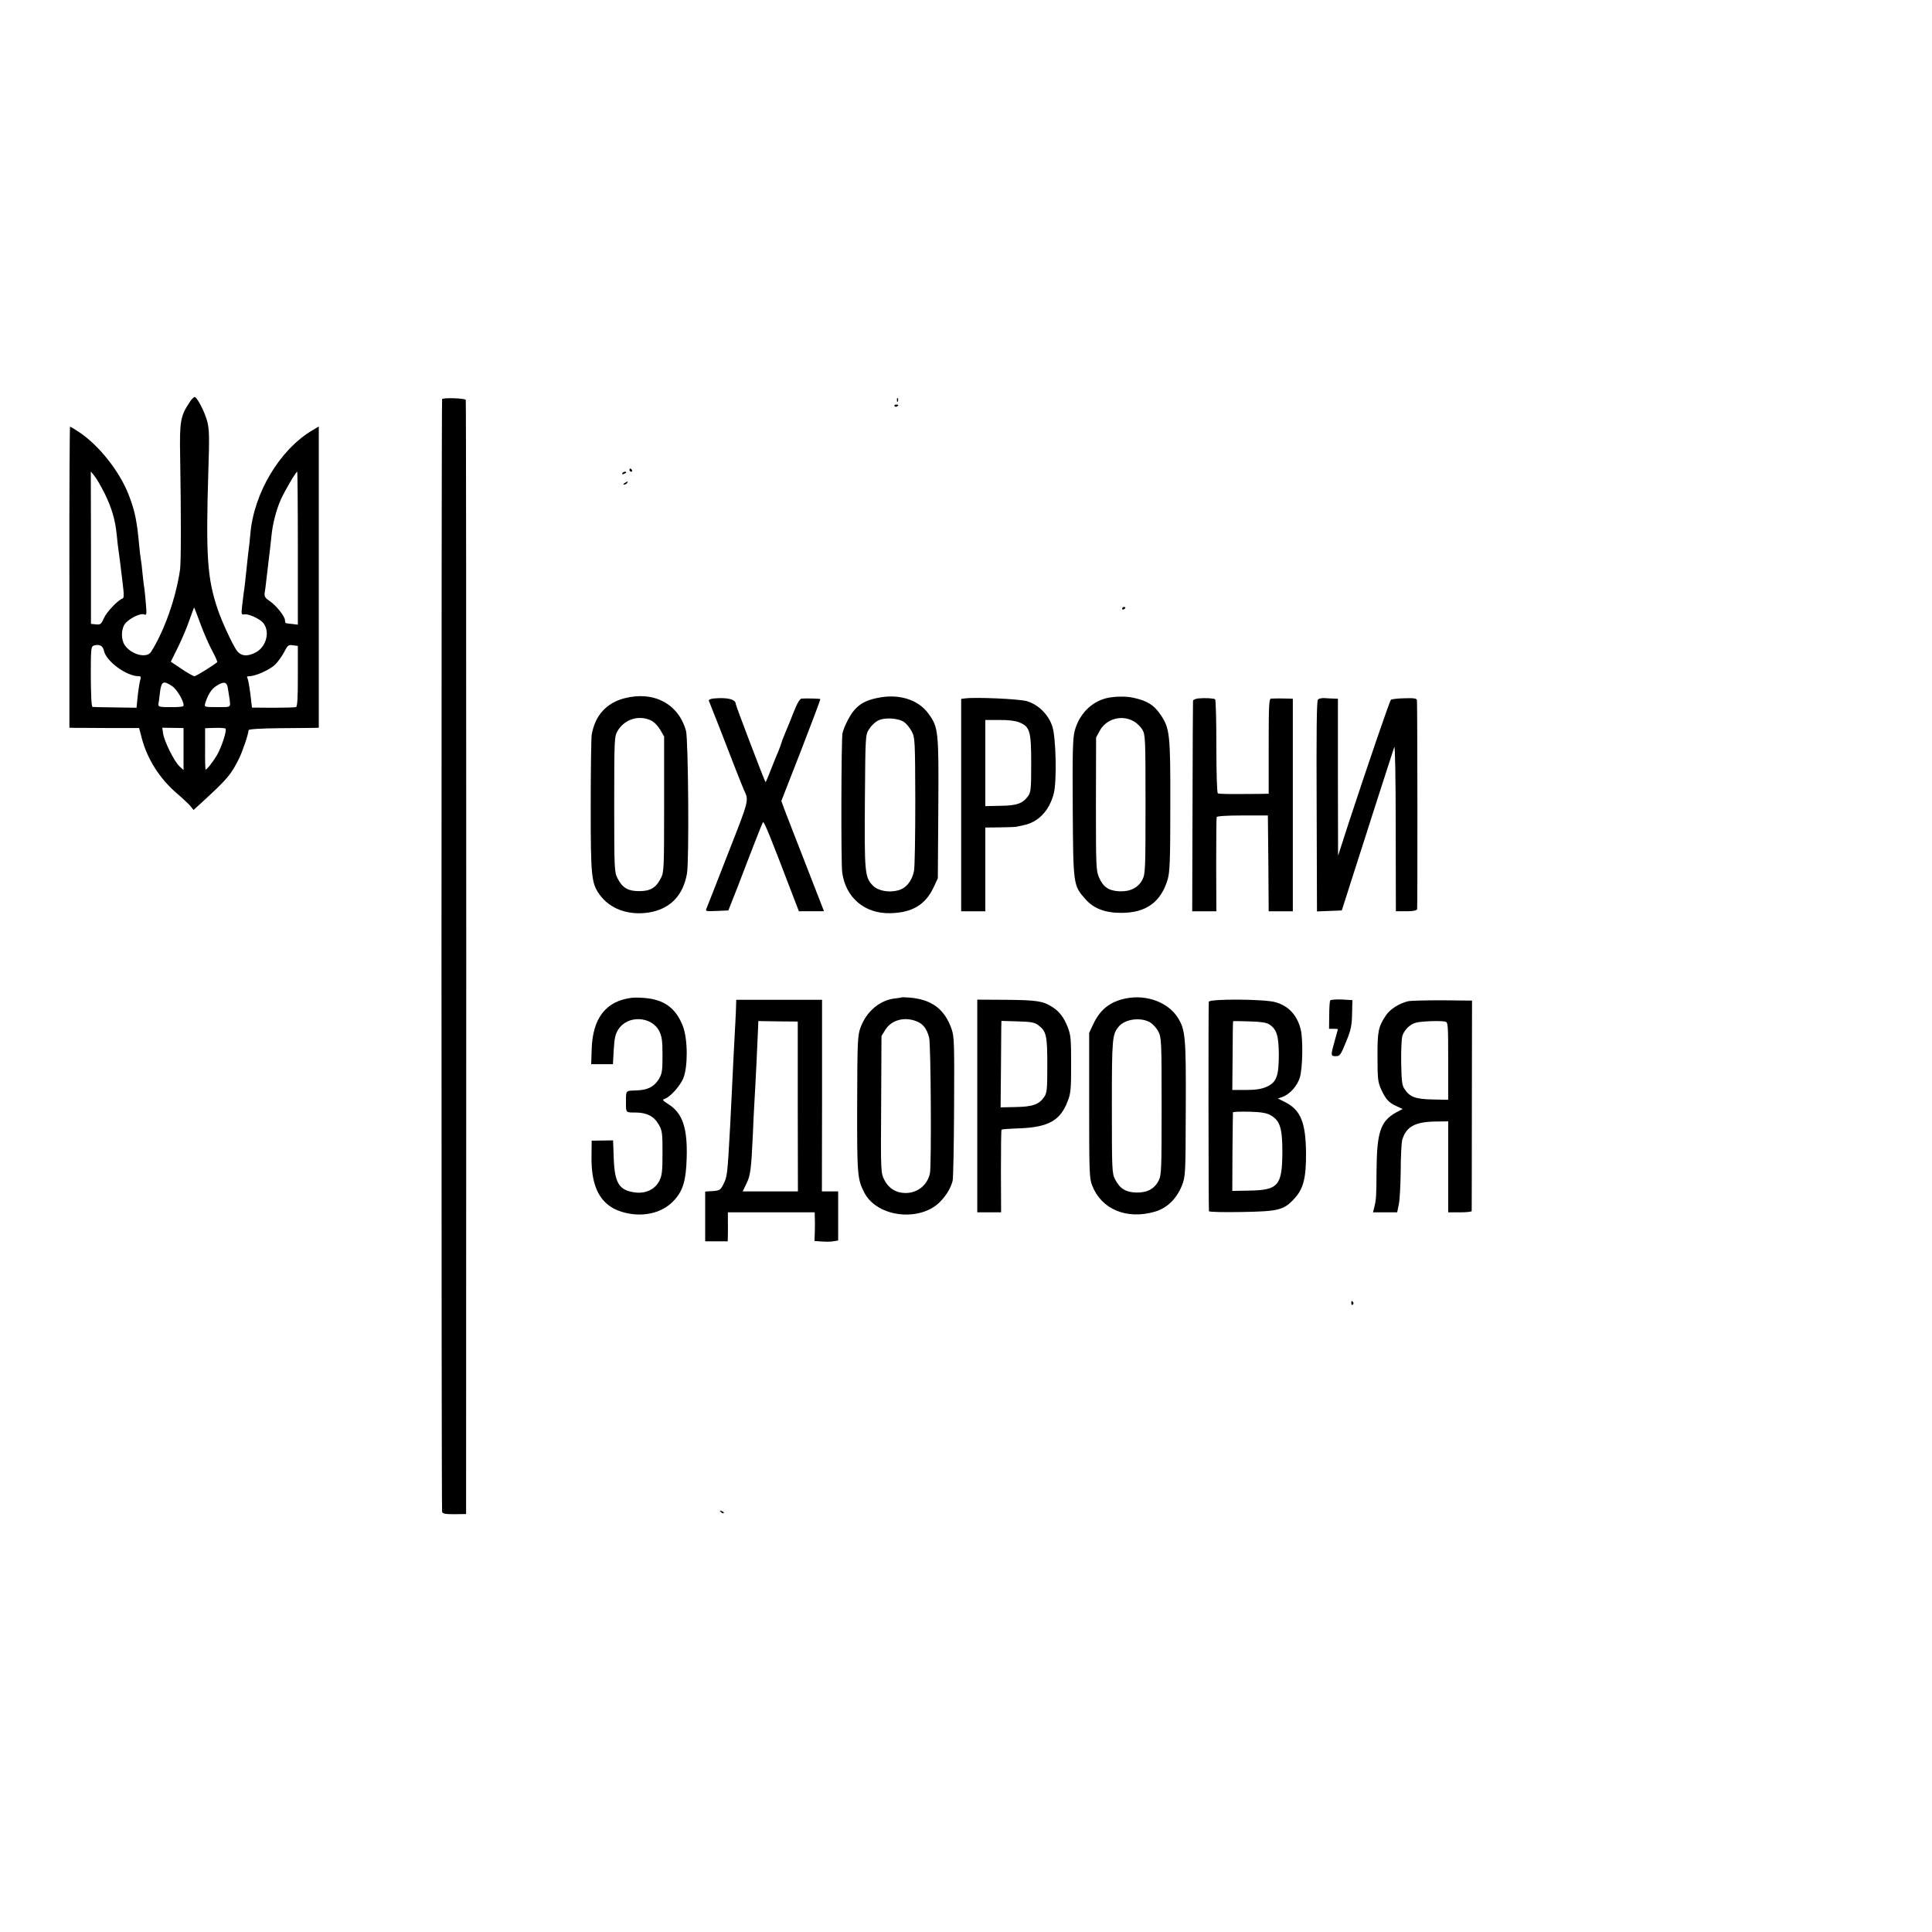 <?xml version="1.0" standalone="no"?>
<!DOCTYPE svg PUBLIC "-//W3C//DTD SVG 20010904//EN"
 "http://www.w3.org/TR/2001/REC-SVG-20010904/DTD/svg10.dtd">
<svg version="1.0" xmlns="http://www.w3.org/2000/svg"
 width="1200pt" height="1200pt" viewBox="0 0 1200 1200"
 preserveAspectRatio="xMidYMid meet">
<g transform="translate(0,1200) scale(0.1,-0.1)"
fill="#000000" stroke="none">
<path d="M1178 9502 c-58 -87 -63 -119 -59 -342 6 -365 6 -654 -1 -700 -26
-176 -96 -375 -179 -508 -27 -44 -125 -18 -165 42 -22 34 -22 95 0 128 22 33
96 71 121 62 16 -7 17 -1 11 67 -3 41 -8 85 -10 99 -3 14 -7 54 -11 90 -3 36
-8 74 -10 85 -2 11 -7 48 -10 82 -15 163 -27 220 -67 323 -57 144 -182 302
-305 385 -29 19 -55 35 -58 35 -2 0 -5 -421 -4 -935 l0 -935 37 -1 c20 0 118
0 217 -1 l179 0 16 -61 c35 -133 112 -254 221 -347 35 -30 72 -65 83 -78 l18
-23 57 52 c153 141 174 165 224 264 23 46 60 155 61 180 1 6 73 11 191 12 105
1 202 2 218 2 l27 1 0 936 0 935 -42 -25 c-201 -120 -361 -388 -383 -641 -3
-38 -8 -81 -10 -95 -2 -14 -9 -74 -15 -135 -6 -60 -13 -121 -16 -135 -2 -14
-6 -51 -10 -82 -6 -53 -5 -57 13 -54 25 5 92 -25 116 -51 46 -52 23 -149 -44
-185 -52 -28 -93 -24 -119 12 -27 39 -92 178 -118 256 -65 191 -74 333 -58
859 7 210 6 259 -7 308 -14 54 -57 140 -76 151 -5 3 -20 -11 -33 -32z m-528
-567 c44 -90 66 -164 75 -257 3 -35 8 -74 10 -88 5 -32 11 -81 26 -205 10 -81
10 -100 -1 -103 -28 -10 -98 -83 -115 -122 -16 -37 -22 -41 -49 -38 l-31 3 0
473 -1 474 23 -29 c13 -15 41 -64 63 -108z m1200 -340 l0 -475 -32 4 c-18 2
-36 4 -40 5 -5 0 -8 9 -8 19 -1 24 -53 90 -95 119 -29 19 -34 29 -31 51 3 15
7 50 10 77 3 28 10 88 16 135 6 47 13 110 16 140 7 75 30 164 59 229 26 56 93
171 101 171 2 0 4 -214 4 -475z m-605 -470 c20 -55 53 -130 73 -167 20 -37 34
-69 31 -71 -37 -29 -132 -87 -141 -87 -7 0 -43 20 -80 45 l-67 45 43 87 c24
49 57 125 72 170 16 45 29 81 30 80 1 -1 19 -47 39 -102z m-599 -168 c14 -65
140 -157 215 -157 15 0 16 -5 9 -28 -4 -16 -11 -60 -15 -98 l-7 -70 -131 2
c-73 1 -137 2 -142 3 -7 1 -10 69 -11 189 0 180 1 187 21 193 34 9 54 -2 61
-34z m1204 -157 c0 -141 -3 -189 -12 -192 -7 -2 -71 -4 -143 -4 l-130 1 -10
85 c-6 47 -14 91 -18 98 -6 8 -2 12 12 12 38 0 127 40 160 72 18 18 43 53 56
78 22 43 26 46 54 42 l31 -4 0 -188z m-779 -63 c32 -22 80 -109 67 -123 -3 -3
-28 -6 -55 -6 -93 -1 -102 1 -99 20 2 9 7 43 10 75 9 66 21 72 77 34z m343 -4
c3 -16 8 -49 12 -75 6 -53 11 -50 -71 -50 -87 0 -87 0 -80 25 16 52 39 88 68
106 44 29 64 27 71 -6z m-274 -386 l0 -130 -26 24 c-32 30 -94 155 -101 203
l-5 36 66 -1 66 -1 0 -131z m260 128 c12 -7 -24 -118 -54 -168 -26 -43 -61
-87 -69 -87 -2 0 -4 58 -3 129 l0 128 59 2 c32 1 62 -1 67 -4z"/>
<path d="M2746 9521 c-5 -9 -5 -6893 0 -6911 3 -12 20 -15 76 -15 l73 1 1
3454 c0 1900 -1 3460 -3 3466 -4 11 -141 15 -147 5z"/>
<path d="M5571 9514 c0 -11 3 -14 6 -6 3 7 2 16 -1 19 -3 4 -6 -2 -5 -13z"/>
<path d="M5556 9478 c3 -5 10 -6 15 -3 13 9 11 12 -6 12 -8 0 -12 -4 -9 -9z"/>
<path d="M3910 9080 c0 -5 5 -10 11 -10 5 0 7 5 4 10 -3 6 -8 10 -11 10 -2 0
-4 -4 -4 -10z"/>
<path d="M3865 9060 c-3 -6 1 -7 9 -4 18 7 21 14 7 14 -6 0 -13 -4 -16 -10z"/>
<path d="M3880 9000 c-9 -6 -10 -10 -3 -10 6 0 15 5 18 10 8 12 4 12 -15 0z"/>
<path d="M6970 8219 c0 -5 5 -7 10 -4 6 3 10 8 10 11 0 2 -4 4 -10 4 -5 0 -10
-5 -10 -11z"/>
<path d="M3879 7663 c-113 -29 -184 -108 -204 -228 -3 -22 -6 -222 -6 -443 0
-434 4 -476 54 -547 64 -90 178 -132 305 -113 133 21 215 104 239 243 14 80 8
832 -6 885 -46 168 -200 250 -382 203z m165 -138 c19 -9 43 -34 57 -58 l24
-42 0 -420 c0 -400 -1 -422 -20 -459 -30 -60 -65 -81 -135 -81 -70 0 -105 21
-135 81 -19 37 -20 59 -20 459 0 406 1 421 21 455 43 73 132 101 208 65z"/>
<path d="M5450 7665 c-70 -14 -110 -36 -145 -77 -28 -33 -61 -99 -72 -141 -8
-34 -10 -805 -2 -865 21 -158 140 -258 299 -254 135 3 218 52 269 161 l26 56
3 434 c3 480 1 503 -61 588 -63 88 -185 126 -317 98z m167 -151 c15 -11 36
-38 47 -59 19 -37 20 -58 21 -429 0 -215 -3 -411 -8 -436 -13 -63 -49 -107
-98 -120 -59 -16 -126 -3 -158 30 -50 52 -52 82 -49 526 3 405 3 409 26 445
12 20 37 44 55 53 42 22 128 16 164 -10z"/>
<path d="M6870 7663 c-94 -24 -168 -101 -195 -203 -12 -45 -14 -133 -12 -480
3 -478 3 -479 78 -564 52 -59 122 -86 223 -86 155 0 247 67 289 209 13 45 16
120 16 456 1 444 -3 481 -60 565 -42 62 -83 87 -169 106 -47 11 -122 9 -170
-3z m170 -142 c19 -10 44 -34 55 -52 19 -33 20 -52 20 -464 0 -401 -1 -433
-19 -468 -25 -50 -75 -76 -143 -73 -66 3 -100 26 -126 84 -19 45 -20 63 -20
459 l1 412 23 43 c41 73 134 100 209 59z"/>
<path d="M4437 7662 c-25 -2 -37 -8 -34 -15 11 -26 118 -299 161 -412 26 -66
51 -129 56 -140 32 -68 35 -57 -96 -391 -68 -176 -129 -329 -134 -342 -10 -23
-10 -23 62 -20 l72 3 59 150 c32 83 78 204 104 270 25 66 49 124 52 128 7 7
43 -82 193 -475 l30 -78 78 0 78 0 -110 283 c-61 155 -120 309 -133 342 l-22
60 123 315 c67 173 121 316 119 318 -3 3 -82 5 -116 3 -11 -1 -28 -29 -49 -83
-18 -46 -40 -101 -50 -123 -9 -22 -21 -51 -25 -65 -4 -14 -13 -38 -20 -55 -7
-16 -28 -67 -46 -113 -17 -45 -33 -81 -34 -80 -7 7 -185 476 -185 485 0 29
-49 42 -133 35z"/>
<path d="M5993 7662 l-23 -3 0 -660 0 -659 75 0 75 0 0 260 0 260 90 1 c50 1
93 2 98 3 4 1 25 5 47 10 93 18 162 89 190 197 20 76 14 349 -9 418 -25 74
-87 135 -158 156 -49 14 -321 26 -385 17z m336 -148 c68 -27 76 -54 76 -256 0
-163 -2 -179 -21 -205 -33 -44 -69 -57 -171 -58 l-93 -2 0 267 0 268 86 0 c54
1 101 -5 123 -14z"/>
<path d="M7443 7662 c-18 -2 -33 -9 -33 -15 -1 -7 -2 -303 -3 -660 l-2 -647
75 0 75 0 -1 288 c0 158 1 292 3 297 2 6 64 10 161 10 l157 0 3 -298 2 -297
75 0 75 0 0 660 0 660 -25 1 c-14 0 -41 1 -60 1 -19 0 -42 -1 -50 -1 -13 -1
-15 -41 -15 -296 l0 -295 -52 -1 c-215 -2 -256 -1 -264 4 -5 3 -9 127 -9 292
0 158 -3 289 -8 292 -11 6 -62 9 -104 5z"/>
<path d="M8186 7655 c-8 -8 -10 -196 -8 -664 l2 -652 77 3 77 3 64 200 c93
292 252 786 262 815 5 15 9 -192 9 -497 l1 -523 64 0 c42 0 65 4 68 13 3 10 2
1246 -1 1297 -1 12 -16 15 -77 13 -42 -1 -80 -5 -85 -10 -8 -8 -143 -402 -260
-758 l-68 -210 -1 488 0 487 -27 1 c-16 0 -41 2 -57 3 -16 1 -34 -3 -40 -9z"/>
<path d="M3920 5802 c-158 -21 -239 -127 -245 -319 l-3 -93 68 0 67 0 5 89 c4
70 10 98 28 126 56 91 207 85 255 -10 16 -33 20 -60 20 -150 0 -98 -3 -114
-23 -148 -31 -49 -71 -68 -143 -70 -64 -2 -61 1 -61 -72 0 -67 -2 -65 57 -65
72 0 117 -23 146 -74 22 -38 24 -52 24 -176 0 -112 -3 -141 -19 -173 -26 -53
-83 -81 -147 -74 -103 12 -131 55 -137 213 l-4 111 -67 -1 -66 -1 -1 -98 c-3
-193 56 -302 185 -343 127 -40 257 -11 331 74 53 59 71 122 75 257 6 187 -25
280 -111 335 -39 25 -43 29 -25 35 32 10 92 76 114 125 30 69 30 243 -1 325
-44 115 -119 169 -247 177 -27 2 -61 2 -75 0z"/>
<path d="M5598 5805 c-2 -2 -21 -5 -43 -7 -91 -11 -174 -81 -210 -180 -18 -49
-20 -81 -21 -473 -1 -439 1 -468 44 -552 81 -158 359 -186 480 -48 36 40 58
79 69 121 4 16 8 223 9 459 2 390 1 435 -15 482 -43 125 -124 186 -264 197
-26 2 -48 2 -49 1z m96 -149 c40 -16 63 -46 77 -101 11 -40 15 -796 5 -843
-16 -73 -77 -122 -151 -122 -59 0 -106 29 -132 81 -22 44 -23 47 -20 469 l2
425 24 39 c38 61 120 83 195 52z"/>
<path d="M6995 5799 c-98 -19 -161 -68 -204 -159 l-26 -55 0 -450 c0 -417 1
-454 19 -499 57 -147 214 -213 389 -162 76 22 135 80 168 162 22 58 23 65 24
474 2 448 -2 494 -50 570 -60 94 -192 144 -320 119z m145 -147 c19 -11 43 -36
54 -58 20 -38 21 -55 21 -464 0 -393 -1 -428 -18 -462 -26 -52 -72 -77 -140
-75 -66 2 -101 24 -131 82 -19 37 -20 57 -20 450 0 427 2 450 43 499 39 46
131 59 191 28z"/>
<path d="M8262 5786 c-3 -5 -6 -47 -6 -93 l-1 -83 27 0 c16 0 28 -1 28 -3 0
-1 -9 -34 -20 -72 -25 -89 -25 -95 4 -95 29 0 32 3 72 102 25 62 31 92 32 161
l2 85 -66 4 c-36 1 -69 -1 -72 -6z"/>
<path d="M4571 5723 c-2 -38 -4 -90 -6 -118 -4 -77 -16 -300 -20 -400 -2 -49
-7 -139 -10 -200 -17 -310 -18 -314 -44 -365 -16 -31 -23 -35 -64 -38 l-47 -3
0 -155 0 -154 70 0 70 0 1 38 c0 20 1 61 0 90 l0 52 270 0 269 0 1 -32 c1 -18
1 -58 0 -89 l-2 -57 43 -3 c24 -2 57 -2 73 1 l31 5 0 153 0 152 -50 0 -51 0 1
595 0 595 -266 0 -267 0 -2 -67z m384 -595 l1 -528 -172 0 -171 0 23 48 c25
50 30 88 40 302 3 74 7 160 9 190 7 112 22 421 24 486 l1 32 123 -2 122 -1 0
-527z"/>
<path d="M6070 5130 l0 -660 74 0 74 0 -1 255 c0 140 1 257 4 259 2 2 56 6
119 8 173 8 246 49 291 167 20 50 22 76 22 231 0 155 -2 181 -21 230 -24 60
-51 97 -97 126 -56 36 -94 42 -281 44 l-184 1 0 -661z m378 503 c51 -38 57
-63 57 -248 0 -150 -2 -173 -19 -198 -32 -47 -71 -61 -176 -63 l-95 -2 2 222
c1 121 2 242 2 268 l1 47 100 -3 c82 -2 106 -6 128 -23z"/>
<path d="M7508 5778 c-3 -11 -2 -1274 1 -1301 1 -5 92 -7 204 -5 231 4 262 12
329 86 54 60 71 127 70 281 -2 189 -33 266 -129 315 l-46 23 29 10 c45 16 93
70 108 122 17 59 20 234 5 297 -22 88 -74 145 -156 169 -67 20 -409 22 -415 3z
m376 -141 c46 -30 58 -70 59 -186 0 -135 -14 -173 -75 -201 -32 -14 -66 -20
-129 -20 l-85 0 2 213 c0 116 2 213 3 214 0 1 46 1 100 -1 73 -2 106 -7 125
-19z m8 -564 c58 -33 73 -79 73 -228 -1 -209 -25 -237 -205 -240 l-106 -2 1
241 c1 133 3 244 3 247 1 4 47 5 102 4 75 -2 108 -8 132 -22z"/>
<path d="M8745 5781 c-56 -14 -111 -49 -137 -88 -47 -71 -53 -98 -52 -258 0
-133 2 -155 22 -200 29 -63 48 -84 95 -105 l39 -18 -43 -23 c-94 -53 -117
-122 -119 -355 -1 -170 -2 -183 -15 -236 l-7 -28 75 0 75 0 10 48 c6 26 11
120 12 208 0 89 5 175 9 192 24 83 77 113 202 116 l84 1 0 -282 0 -283 72 0
c40 0 73 3 74 8 0 4 1 300 1 657 l1 650 -184 2 c-101 0 -197 -2 -214 -6z m230
-126 c19 -4 20 -12 20 -245 l0 -241 -97 2 c-106 2 -142 15 -175 66 -15 22 -18
51 -20 164 -1 76 2 151 8 167 13 37 48 71 84 80 31 9 150 13 180 7z"/>
<path d="M8393 3905 c0 -8 4 -12 9 -9 5 3 6 10 3 15 -9 13 -12 11 -12 -6z"/>
<path d="M4477 2609 c7 -7 15 -10 18 -7 3 3 -2 9 -12 12 -14 6 -15 5 -6 -5z"/>
</g>
</svg>
